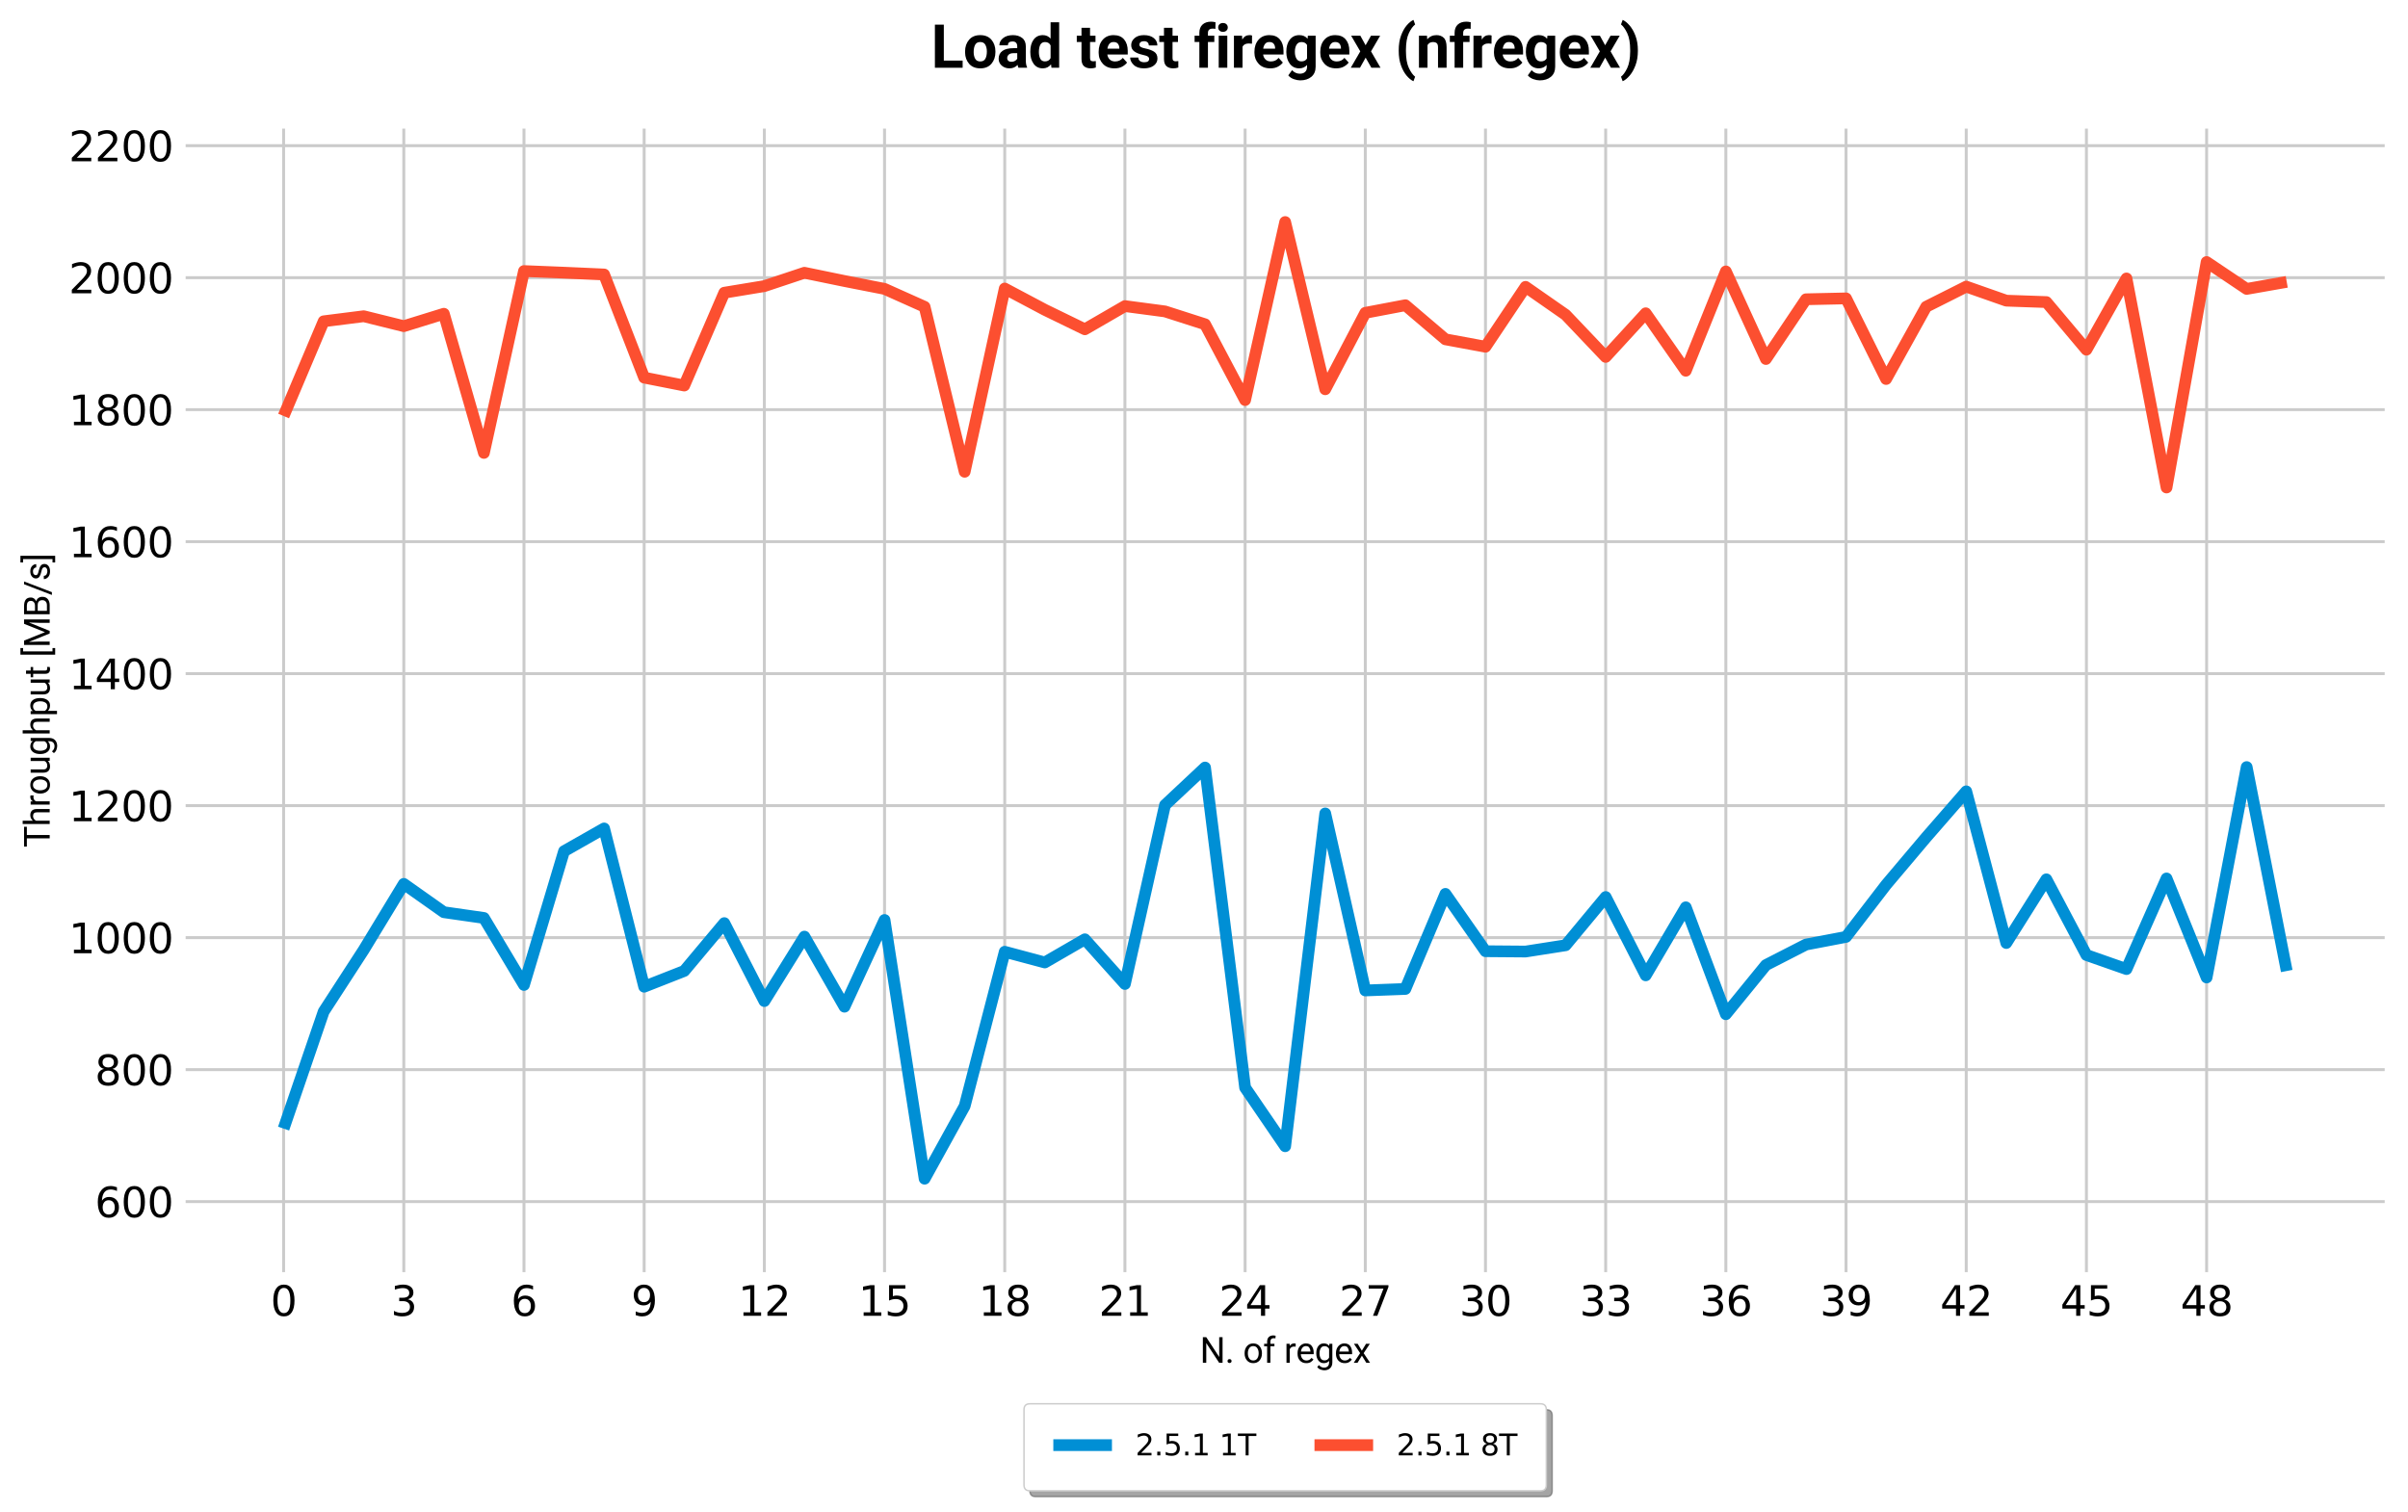 <?xml version="1.0" encoding="utf-8" standalone="no"?>
<!DOCTYPE svg PUBLIC "-//W3C//DTD SVG 1.1//EN"
  "http://www.w3.org/Graphics/SVG/1.1/DTD/svg11.dtd">
<svg xmlns:xlink="http://www.w3.org/1999/xlink" width="821.461pt" height="515.843pt" viewBox="0 0 821.461 515.843" xmlns="http://www.w3.org/2000/svg" version="1.1">
 <defs>
  <style type="text/css">*{stroke-linejoin: round; stroke-linecap: butt}</style>
 </defs>
 <g id="figure_1">
  <g id="patch_1">
   <path d="M 0 515.843 
L 821.461 515.843 
L 821.461 0 
L 0 0 
z
" style="fill: #ffffff"/>
  </g>
  <g id="axes_1">
   <g id="patch_2">
    <path d="M 62.581 434.797 
L 814.261 434.797 
L 814.261 43.117 
L 62.581 43.117 
z
" style="fill: #ffffff"/>
   </g>
   <g id="matplotlib.axis_1">
    <g id="xtick_1">
     <g id="line2d_1">
      <path d="M 96.749 434.797 
L 96.749 43.117 
" clip-path="url(#pb1131e51a1)" style="fill: none; stroke: #cbcbcb"/>
     </g>
     <g id="line2d_2"/>
     <g id="text_1">
      <!-- 0 -->
      <g transform="translate(92.295 448.935) scale(0.14 -0.14)">
       <defs>
        <path id="DejaVuSans-30" d="M 2034 4250 
Q 1547 4250 1301 3770 
Q 1056 3291 1056 2328 
Q 1056 1369 1301 889 
Q 1547 409 2034 409 
Q 2525 409 2770 889 
Q 3016 1369 3016 2328 
Q 3016 3291 2770 3770 
Q 2525 4250 2034 4250 
z
M 2034 4750 
Q 2819 4750 3233 4129 
Q 3647 3509 3647 2328 
Q 3647 1150 3233 529 
Q 2819 -91 2034 -91 
Q 1250 -91 836 529 
Q 422 1150 422 2328 
Q 422 3509 836 4129 
Q 1250 4750 2034 4750 
z
" transform="scale(0.016)"/>
       </defs>
       <use xlink:href="#DejaVuSans-30"/>
      </g>
     </g>
    </g>
    <g id="xtick_2">
     <g id="line2d_3">
      <path d="M 137.749 434.797 
L 137.749 43.117 
" clip-path="url(#pb1131e51a1)" style="fill: none; stroke: #cbcbcb"/>
     </g>
     <g id="line2d_4"/>
     <g id="text_2">
      <!-- 3 -->
      <g transform="translate(133.296 448.935) scale(0.14 -0.14)">
       <defs>
        <path id="DejaVuSans-33" d="M 2597 2516 
Q 3050 2419 3304 2112 
Q 3559 1806 3559 1356 
Q 3559 666 3084 287 
Q 2609 -91 1734 -91 
Q 1441 -91 1130 -33 
Q 819 25 488 141 
L 488 750 
Q 750 597 1062 519 
Q 1375 441 1716 441 
Q 2309 441 2620 675 
Q 2931 909 2931 1356 
Q 2931 1769 2642 2001 
Q 2353 2234 1838 2234 
L 1294 2234 
L 1294 2753 
L 1863 2753 
Q 2328 2753 2575 2939 
Q 2822 3125 2822 3475 
Q 2822 3834 2567 4026 
Q 2313 4219 1838 4219 
Q 1578 4219 1281 4162 
Q 984 4106 628 3988 
L 628 4550 
Q 988 4650 1302 4700 
Q 1616 4750 1894 4750 
Q 2613 4750 3031 4423 
Q 3450 4097 3450 3541 
Q 3450 3153 3228 2886 
Q 3006 2619 2597 2516 
z
" transform="scale(0.016)"/>
       </defs>
       <use xlink:href="#DejaVuSans-33"/>
      </g>
     </g>
    </g>
    <g id="xtick_3">
     <g id="line2d_5">
      <path d="M 178.75 434.797 
L 178.75 43.117 
" clip-path="url(#pb1131e51a1)" style="fill: none; stroke: #cbcbcb"/>
     </g>
     <g id="line2d_6"/>
     <g id="text_3">
      <!-- 6 -->
      <g transform="translate(174.296 448.935) scale(0.14 -0.14)">
       <defs>
        <path id="DejaVuSans-36" d="M 2113 2584 
Q 1688 2584 1439 2293 
Q 1191 2003 1191 1497 
Q 1191 994 1439 701 
Q 1688 409 2113 409 
Q 2538 409 2786 701 
Q 3034 994 3034 1497 
Q 3034 2003 2786 2293 
Q 2538 2584 2113 2584 
z
M 3366 4563 
L 3366 3988 
Q 3128 4100 2886 4159 
Q 2644 4219 2406 4219 
Q 1781 4219 1451 3797 
Q 1122 3375 1075 2522 
Q 1259 2794 1537 2939 
Q 1816 3084 2150 3084 
Q 2853 3084 3261 2657 
Q 3669 2231 3669 1497 
Q 3669 778 3244 343 
Q 2819 -91 2113 -91 
Q 1303 -91 875 529 
Q 447 1150 447 2328 
Q 447 3434 972 4092 
Q 1497 4750 2381 4750 
Q 2619 4750 2861 4703 
Q 3103 4656 3366 4563 
z
" transform="scale(0.016)"/>
       </defs>
       <use xlink:href="#DejaVuSans-36"/>
      </g>
     </g>
    </g>
    <g id="xtick_4">
     <g id="line2d_7">
      <path d="M 219.751 434.797 
L 219.751 43.117 
" clip-path="url(#pb1131e51a1)" style="fill: none; stroke: #cbcbcb"/>
     </g>
     <g id="line2d_8"/>
     <g id="text_4">
      <!-- 9 -->
      <g transform="translate(215.297 448.935) scale(0.14 -0.14)">
       <defs>
        <path id="DejaVuSans-39" d="M 703 97 
L 703 672 
Q 941 559 1184 500 
Q 1428 441 1663 441 
Q 2288 441 2617 861 
Q 2947 1281 2994 2138 
Q 2813 1869 2534 1725 
Q 2256 1581 1919 1581 
Q 1219 1581 811 2004 
Q 403 2428 403 3163 
Q 403 3881 828 4315 
Q 1253 4750 1959 4750 
Q 2769 4750 3195 4129 
Q 3622 3509 3622 2328 
Q 3622 1225 3098 567 
Q 2575 -91 1691 -91 
Q 1453 -91 1209 -44 
Q 966 3 703 97 
z
M 1959 2075 
Q 2384 2075 2632 2365 
Q 2881 2656 2881 3163 
Q 2881 3666 2632 3958 
Q 2384 4250 1959 4250 
Q 1534 4250 1286 3958 
Q 1038 3666 1038 3163 
Q 1038 2656 1286 2365 
Q 1534 2075 1959 2075 
z
" transform="scale(0.016)"/>
       </defs>
       <use xlink:href="#DejaVuSans-39"/>
      </g>
     </g>
    </g>
    <g id="xtick_5">
     <g id="line2d_9">
      <path d="M 260.751 434.797 
L 260.751 43.117 
" clip-path="url(#pb1131e51a1)" style="fill: none; stroke: #cbcbcb"/>
     </g>
     <g id="line2d_10"/>
     <g id="text_5">
      <!-- 12 -->
      <g transform="translate(251.844 448.935) scale(0.14 -0.14)">
       <defs>
        <path id="DejaVuSans-31" d="M 794 531 
L 1825 531 
L 1825 4091 
L 703 3866 
L 703 4441 
L 1819 4666 
L 2450 4666 
L 2450 531 
L 3481 531 
L 3481 0 
L 794 0 
L 794 531 
z
" transform="scale(0.016)"/>
        <path id="DejaVuSans-32" d="M 1228 531 
L 3431 531 
L 3431 0 
L 469 0 
L 469 531 
Q 828 903 1448 1529 
Q 2069 2156 2228 2338 
Q 2531 2678 2651 2914 
Q 2772 3150 2772 3378 
Q 2772 3750 2511 3984 
Q 2250 4219 1831 4219 
Q 1534 4219 1204 4116 
Q 875 4013 500 3803 
L 500 4441 
Q 881 4594 1212 4672 
Q 1544 4750 1819 4750 
Q 2544 4750 2975 4387 
Q 3406 4025 3406 3419 
Q 3406 3131 3298 2873 
Q 3191 2616 2906 2266 
Q 2828 2175 2409 1742 
Q 1991 1309 1228 531 
z
" transform="scale(0.016)"/>
       </defs>
       <use xlink:href="#DejaVuSans-31"/>
       <use xlink:href="#DejaVuSans-32" transform="translate(63.623 0)"/>
      </g>
     </g>
    </g>
    <g id="xtick_6">
     <g id="line2d_11">
      <path d="M 301.752 434.797 
L 301.752 43.117 
" clip-path="url(#pb1131e51a1)" style="fill: none; stroke: #cbcbcb"/>
     </g>
     <g id="line2d_12"/>
     <g id="text_6">
      <!-- 15 -->
      <g transform="translate(292.845 448.935) scale(0.14 -0.14)">
       <defs>
        <path id="DejaVuSans-35" d="M 691 4666 
L 3169 4666 
L 3169 4134 
L 1269 4134 
L 1269 2991 
Q 1406 3038 1543 3061 
Q 1681 3084 1819 3084 
Q 2600 3084 3056 2656 
Q 3513 2228 3513 1497 
Q 3513 744 3044 326 
Q 2575 -91 1722 -91 
Q 1428 -91 1123 -41 
Q 819 9 494 109 
L 494 744 
Q 775 591 1075 516 
Q 1375 441 1709 441 
Q 2250 441 2565 725 
Q 2881 1009 2881 1497 
Q 2881 1984 2565 2268 
Q 2250 2553 1709 2553 
Q 1456 2553 1204 2497 
Q 953 2441 691 2322 
L 691 4666 
z
" transform="scale(0.016)"/>
       </defs>
       <use xlink:href="#DejaVuSans-31"/>
       <use xlink:href="#DejaVuSans-35" transform="translate(63.623 0)"/>
      </g>
     </g>
    </g>
    <g id="xtick_7">
     <g id="line2d_13">
      <path d="M 342.753 434.797 
L 342.753 43.117 
" clip-path="url(#pb1131e51a1)" style="fill: none; stroke: #cbcbcb"/>
     </g>
     <g id="line2d_14"/>
     <g id="text_7">
      <!-- 18 -->
      <g transform="translate(333.845 448.935) scale(0.14 -0.14)">
       <defs>
        <path id="DejaVuSans-38" d="M 2034 2216 
Q 1584 2216 1326 1975 
Q 1069 1734 1069 1313 
Q 1069 891 1326 650 
Q 1584 409 2034 409 
Q 2484 409 2743 651 
Q 3003 894 3003 1313 
Q 3003 1734 2745 1975 
Q 2488 2216 2034 2216 
z
M 1403 2484 
Q 997 2584 770 2862 
Q 544 3141 544 3541 
Q 544 4100 942 4425 
Q 1341 4750 2034 4750 
Q 2731 4750 3128 4425 
Q 3525 4100 3525 3541 
Q 3525 3141 3298 2862 
Q 3072 2584 2669 2484 
Q 3125 2378 3379 2068 
Q 3634 1759 3634 1313 
Q 3634 634 3220 271 
Q 2806 -91 2034 -91 
Q 1263 -91 848 271 
Q 434 634 434 1313 
Q 434 1759 690 2068 
Q 947 2378 1403 2484 
z
M 1172 3481 
Q 1172 3119 1398 2916 
Q 1625 2713 2034 2713 
Q 2441 2713 2670 2916 
Q 2900 3119 2900 3481 
Q 2900 3844 2670 4047 
Q 2441 4250 2034 4250 
Q 1625 4250 1398 4047 
Q 1172 3844 1172 3481 
z
" transform="scale(0.016)"/>
       </defs>
       <use xlink:href="#DejaVuSans-31"/>
       <use xlink:href="#DejaVuSans-38" transform="translate(63.623 0)"/>
      </g>
     </g>
    </g>
    <g id="xtick_8">
     <g id="line2d_15">
      <path d="M 383.754 434.797 
L 383.754 43.117 
" clip-path="url(#pb1131e51a1)" style="fill: none; stroke: #cbcbcb"/>
     </g>
     <g id="line2d_16"/>
     <g id="text_8">
      <!-- 21 -->
      <g transform="translate(374.846 448.935) scale(0.14 -0.14)">
       <use xlink:href="#DejaVuSans-32"/>
       <use xlink:href="#DejaVuSans-31" transform="translate(63.623 0)"/>
      </g>
     </g>
    </g>
    <g id="xtick_9">
     <g id="line2d_17">
      <path d="M 424.754 434.797 
L 424.754 43.117 
" clip-path="url(#pb1131e51a1)" style="fill: none; stroke: #cbcbcb"/>
     </g>
     <g id="line2d_18"/>
     <g id="text_9">
      <!-- 24 -->
      <g transform="translate(415.847 448.935) scale(0.14 -0.14)">
       <defs>
        <path id="DejaVuSans-34" d="M 2419 4116 
L 825 1625 
L 2419 1625 
L 2419 4116 
z
M 2253 4666 
L 3047 4666 
L 3047 1625 
L 3713 1625 
L 3713 1100 
L 3047 1100 
L 3047 0 
L 2419 0 
L 2419 1100 
L 313 1100 
L 313 1709 
L 2253 4666 
z
" transform="scale(0.016)"/>
       </defs>
       <use xlink:href="#DejaVuSans-32"/>
       <use xlink:href="#DejaVuSans-34" transform="translate(63.623 0)"/>
      </g>
     </g>
    </g>
    <g id="xtick_10">
     <g id="line2d_19">
      <path d="M 465.755 434.797 
L 465.755 43.117 
" clip-path="url(#pb1131e51a1)" style="fill: none; stroke: #cbcbcb"/>
     </g>
     <g id="line2d_20"/>
     <g id="text_10">
      <!-- 27 -->
      <g transform="translate(456.848 448.935) scale(0.14 -0.14)">
       <defs>
        <path id="DejaVuSans-37" d="M 525 4666 
L 3525 4666 
L 3525 4397 
L 1831 0 
L 1172 0 
L 2766 4134 
L 525 4134 
L 525 4666 
z
" transform="scale(0.016)"/>
       </defs>
       <use xlink:href="#DejaVuSans-32"/>
       <use xlink:href="#DejaVuSans-37" transform="translate(63.623 0)"/>
      </g>
     </g>
    </g>
    <g id="xtick_11">
     <g id="line2d_21">
      <path d="M 506.756 434.797 
L 506.756 43.117 
" clip-path="url(#pb1131e51a1)" style="fill: none; stroke: #cbcbcb"/>
     </g>
     <g id="line2d_22"/>
     <g id="text_11">
      <!-- 30 -->
      <g transform="translate(497.848 448.935) scale(0.14 -0.14)">
       <use xlink:href="#DejaVuSans-33"/>
       <use xlink:href="#DejaVuSans-30" transform="translate(63.623 0)"/>
      </g>
     </g>
    </g>
    <g id="xtick_12">
     <g id="line2d_23">
      <path d="M 547.757 434.797 
L 547.757 43.117 
" clip-path="url(#pb1131e51a1)" style="fill: none; stroke: #cbcbcb"/>
     </g>
     <g id="line2d_24"/>
     <g id="text_12">
      <!-- 33 -->
      <g transform="translate(538.849 448.935) scale(0.14 -0.14)">
       <use xlink:href="#DejaVuSans-33"/>
       <use xlink:href="#DejaVuSans-33" transform="translate(63.623 0)"/>
      </g>
     </g>
    </g>
    <g id="xtick_13">
     <g id="line2d_25">
      <path d="M 588.757 434.797 
L 588.757 43.117 
" clip-path="url(#pb1131e51a1)" style="fill: none; stroke: #cbcbcb"/>
     </g>
     <g id="line2d_26"/>
     <g id="text_13">
      <!-- 36 -->
      <g transform="translate(579.85 448.935) scale(0.14 -0.14)">
       <use xlink:href="#DejaVuSans-33"/>
       <use xlink:href="#DejaVuSans-36" transform="translate(63.623 0)"/>
      </g>
     </g>
    </g>
    <g id="xtick_14">
     <g id="line2d_27">
      <path d="M 629.758 434.797 
L 629.758 43.117 
" clip-path="url(#pb1131e51a1)" style="fill: none; stroke: #cbcbcb"/>
     </g>
     <g id="line2d_28"/>
     <g id="text_14">
      <!-- 39 -->
      <g transform="translate(620.85 448.935) scale(0.14 -0.14)">
       <use xlink:href="#DejaVuSans-33"/>
       <use xlink:href="#DejaVuSans-39" transform="translate(63.623 0)"/>
      </g>
     </g>
    </g>
    <g id="xtick_15">
     <g id="line2d_29">
      <path d="M 670.759 434.797 
L 670.759 43.117 
" clip-path="url(#pb1131e51a1)" style="fill: none; stroke: #cbcbcb"/>
     </g>
     <g id="line2d_30"/>
     <g id="text_15">
      <!-- 42 -->
      <g transform="translate(661.851 448.935) scale(0.14 -0.14)">
       <use xlink:href="#DejaVuSans-34"/>
       <use xlink:href="#DejaVuSans-32" transform="translate(63.623 0)"/>
      </g>
     </g>
    </g>
    <g id="xtick_16">
     <g id="line2d_31">
      <path d="M 711.759 434.797 
L 711.759 43.117 
" clip-path="url(#pb1131e51a1)" style="fill: none; stroke: #cbcbcb"/>
     </g>
     <g id="line2d_32"/>
     <g id="text_16">
      <!-- 45 -->
      <g transform="translate(702.852 448.935) scale(0.14 -0.14)">
       <use xlink:href="#DejaVuSans-34"/>
       <use xlink:href="#DejaVuSans-35" transform="translate(63.623 0)"/>
      </g>
     </g>
    </g>
    <g id="xtick_17">
     <g id="line2d_33">
      <path d="M 752.76 434.797 
L 752.76 43.117 
" clip-path="url(#pb1131e51a1)" style="fill: none; stroke: #cbcbcb"/>
     </g>
     <g id="line2d_34"/>
     <g id="text_17">
      <!-- 48 -->
      <g transform="translate(743.853 448.935) scale(0.14 -0.14)">
       <use xlink:href="#DejaVuSans-34"/>
       <use xlink:href="#DejaVuSans-38" transform="translate(63.623 0)"/>
      </g>
     </g>
    </g>
    <g id="text_18">
     <!-- N. of regex -->
     <g transform="translate(409.33 464.97) scale(0.12 -0.12)">
      <defs>
       <path id="Roboto-Regular-4e" d="M 4028 4550 
L 4028 0 
L 3422 0 
L 1131 3509 
L 1131 0 
L 528 0 
L 528 4550 
L 1131 4550 
L 3431 1031 
L 3431 4550 
L 4028 4550 
z
" transform="scale(0.016)"/>
       <path id="Roboto-Regular-2e" d="M 450 306 
Q 450 453 542 554 
Q 634 656 809 656 
Q 984 656 1076 554 
Q 1169 453 1169 306 
Q 1169 163 1076 62 
Q 984 -38 809 -38 
Q 634 -38 542 62 
Q 450 163 450 306 
z
" transform="scale(0.016)"/>
       <path id="Roboto-Regular-20" transform="scale(0.016)"/>
       <path id="Roboto-Regular-6f" d="M 288 1725 
Q 288 2459 700 2951 
Q 1113 3444 1822 3444 
Q 2531 3444 2943 2961 
Q 3356 2478 3366 1756 
L 3366 1653 
Q 3366 919 2952 428 
Q 2538 -63 1828 -63 
Q 1116 -63 702 428 
Q 288 919 288 1653 
L 288 1725 
z
M 866 1653 
Q 866 1150 1105 781 
Q 1344 413 1828 413 
Q 2300 413 2540 777 
Q 2781 1141 2784 1644 
L 2784 1725 
Q 2784 2222 2543 2595 
Q 2303 2969 1822 2969 
Q 1344 2969 1105 2595 
Q 866 2222 866 1725 
L 866 1653 
z
" transform="scale(0.016)"/>
       <path id="Roboto-Regular-66" d="M 2022 2938 
L 1303 2938 
L 1303 0 
L 725 0 
L 725 2938 
L 191 2938 
L 191 3381 
L 725 3381 
L 725 3759 
Q 731 4297 1026 4581 
Q 1322 4866 1834 4866 
Q 2025 4866 2234 4816 
L 2203 4344 
Q 2072 4372 1891 4372 
Q 1313 4372 1303 3756 
L 1303 3381 
L 2022 3381 
L 2022 2938 
z
" transform="scale(0.016)"/>
       <path id="Roboto-Regular-72" d="M 1791 2888 
Q 1225 2888 1019 2400 
L 1019 0 
L 441 0 
L 441 3381 
L 1003 3381 
L 1016 2994 
Q 1294 3444 1819 3444 
Q 1981 3444 2075 3400 
L 2072 2863 
Q 1944 2888 1791 2888 
z
" transform="scale(0.016)"/>
       <path id="Roboto-Regular-65" d="M 3116 591 
Q 2950 341 2647 139 
Q 2344 -63 1844 -63 
Q 1138 -63 714 396 
Q 291 856 291 1572 
L 291 1703 
Q 291 2256 502 2645 
Q 713 3034 1050 3239 
Q 1388 3444 1769 3444 
Q 2494 3444 2826 2970 
Q 3159 2497 3159 1788 
L 3159 1528 
L 872 1528 
Q 884 1063 1148 736 
Q 1413 409 1875 409 
Q 2181 409 2393 534 
Q 2606 659 2766 869 
L 3116 591 
z
M 1769 2969 
Q 1425 2969 1187 2719 
Q 950 2469 891 2000 
L 2581 2000 
L 2581 2044 
Q 2559 2381 2386 2675 
Q 2213 2969 1769 2969 
z
" transform="scale(0.016)"/>
       <path id="Roboto-Regular-67" d="M 1725 -1334 
Q 1463 -1334 1081 -1206 
Q 700 -1078 472 -747 
L 775 -403 
Q 1150 -859 1681 -859 
Q 2091 -859 2334 -629 
Q 2578 -400 2578 44 
L 2578 341 
Q 2234 -63 1631 -63 
Q 1022 -63 662 425 
Q 303 913 303 1653 
L 303 1719 
Q 303 2494 661 2969 
Q 1019 3444 1638 3444 
Q 2259 3444 2603 3006 
L 2631 3381 
L 3156 3381 
L 3156 72 
Q 3156 -600 2756 -967 
Q 2356 -1334 1725 -1334 
z
M 881 1653 
Q 881 1150 1092 789 
Q 1303 428 1772 428 
Q 2322 428 2578 928 
L 2578 2469 
Q 2469 2678 2275 2817 
Q 2081 2956 1778 2956 
Q 1306 2956 1093 2589 
Q 881 2222 881 1719 
L 881 1653 
z
" transform="scale(0.016)"/>
       <path id="Roboto-Regular-78" d="M 831 3381 
L 1572 2150 
L 2322 3381 
L 3000 3381 
L 1894 1713 
L 3034 0 
L 2366 0 
L 1584 1269 
L 803 0 
L 131 0 
L 1269 1713 
L 166 3381 
L 831 3381 
z
" transform="scale(0.016)"/>
      </defs>
      <use xlink:href="#Roboto-Regular-4e"/>
      <use xlink:href="#Roboto-Regular-2e" transform="translate(71.338 0)"/>
      <use xlink:href="#Roboto-Regular-20" transform="translate(97.705 0)"/>
      <use xlink:href="#Roboto-Regular-6f" transform="translate(122.51 0)"/>
      <use xlink:href="#Roboto-Regular-66" transform="translate(179.541 0)"/>
      <use xlink:href="#Roboto-Regular-20" transform="translate(214.307 0)"/>
      <use xlink:href="#Roboto-Regular-72" transform="translate(239.111 0)"/>
      <use xlink:href="#Roboto-Regular-65" transform="translate(272.998 0)"/>
      <use xlink:href="#Roboto-Regular-67" transform="translate(326.025 0)"/>
      <use xlink:href="#Roboto-Regular-65" transform="translate(382.178 0)"/>
      <use xlink:href="#Roboto-Regular-78" transform="translate(435.205 0)"/>
     </g>
    </g>
   </g>
   <g id="matplotlib.axis_2">
    <g id="ytick_1">
     <g id="line2d_35">
      <path d="M 62.581 409.977 
L 814.261 409.977 
" clip-path="url(#pb1131e51a1)" style="fill: none; stroke: #cbcbcb"/>
     </g>
     <g id="line2d_36"/>
     <g id="text_19">
      <!-- 600 -->
      <g transform="translate(32.359 415.295) scale(0.14 -0.14)">
       <use xlink:href="#DejaVuSans-36"/>
       <use xlink:href="#DejaVuSans-30" transform="translate(63.623 0)"/>
       <use xlink:href="#DejaVuSans-30" transform="translate(127.246 0)"/>
      </g>
     </g>
    </g>
    <g id="ytick_2">
     <g id="line2d_37">
      <path d="M 62.581 364.942 
L 814.261 364.942 
" clip-path="url(#pb1131e51a1)" style="fill: none; stroke: #cbcbcb"/>
     </g>
     <g id="line2d_38"/>
     <g id="text_20">
      <!-- 800 -->
      <g transform="translate(32.359 370.261) scale(0.14 -0.14)">
       <use xlink:href="#DejaVuSans-38"/>
       <use xlink:href="#DejaVuSans-30" transform="translate(63.623 0)"/>
       <use xlink:href="#DejaVuSans-30" transform="translate(127.246 0)"/>
      </g>
     </g>
    </g>
    <g id="ytick_3">
     <g id="line2d_39">
      <path d="M 62.581 319.908 
L 814.261 319.908 
" clip-path="url(#pb1131e51a1)" style="fill: none; stroke: #cbcbcb"/>
     </g>
     <g id="line2d_40"/>
     <g id="text_21">
      <!-- 1000 -->
      <g transform="translate(23.451 325.227) scale(0.14 -0.14)">
       <use xlink:href="#DejaVuSans-31"/>
       <use xlink:href="#DejaVuSans-30" transform="translate(63.623 0)"/>
       <use xlink:href="#DejaVuSans-30" transform="translate(127.246 0)"/>
       <use xlink:href="#DejaVuSans-30" transform="translate(190.869 0)"/>
      </g>
     </g>
    </g>
    <g id="ytick_4">
     <g id="line2d_41">
      <path d="M 62.581 274.873 
L 814.261 274.873 
" clip-path="url(#pb1131e51a1)" style="fill: none; stroke: #cbcbcb"/>
     </g>
     <g id="line2d_42"/>
     <g id="text_22">
      <!-- 1200 -->
      <g transform="translate(23.451 280.192) scale(0.14 -0.14)">
       <use xlink:href="#DejaVuSans-31"/>
       <use xlink:href="#DejaVuSans-32" transform="translate(63.623 0)"/>
       <use xlink:href="#DejaVuSans-30" transform="translate(127.246 0)"/>
       <use xlink:href="#DejaVuSans-30" transform="translate(190.869 0)"/>
      </g>
     </g>
    </g>
    <g id="ytick_5">
     <g id="line2d_43">
      <path d="M 62.581 229.839 
L 814.261 229.839 
" clip-path="url(#pb1131e51a1)" style="fill: none; stroke: #cbcbcb"/>
     </g>
     <g id="line2d_44"/>
     <g id="text_23">
      <!-- 1400 -->
      <g transform="translate(23.451 235.158) scale(0.14 -0.14)">
       <use xlink:href="#DejaVuSans-31"/>
       <use xlink:href="#DejaVuSans-34" transform="translate(63.623 0)"/>
       <use xlink:href="#DejaVuSans-30" transform="translate(127.246 0)"/>
       <use xlink:href="#DejaVuSans-30" transform="translate(190.869 0)"/>
      </g>
     </g>
    </g>
    <g id="ytick_6">
     <g id="line2d_45">
      <path d="M 62.581 184.804 
L 814.261 184.804 
" clip-path="url(#pb1131e51a1)" style="fill: none; stroke: #cbcbcb"/>
     </g>
     <g id="line2d_46"/>
     <g id="text_24">
      <!-- 1600 -->
      <g transform="translate(23.451 190.123) scale(0.14 -0.14)">
       <use xlink:href="#DejaVuSans-31"/>
       <use xlink:href="#DejaVuSans-36" transform="translate(63.623 0)"/>
       <use xlink:href="#DejaVuSans-30" transform="translate(127.246 0)"/>
       <use xlink:href="#DejaVuSans-30" transform="translate(190.869 0)"/>
      </g>
     </g>
    </g>
    <g id="ytick_7">
     <g id="line2d_47">
      <path d="M 62.581 139.77 
L 814.261 139.77 
" clip-path="url(#pb1131e51a1)" style="fill: none; stroke: #cbcbcb"/>
     </g>
     <g id="line2d_48"/>
     <g id="text_25">
      <!-- 1800 -->
      <g transform="translate(23.451 145.089) scale(0.14 -0.14)">
       <use xlink:href="#DejaVuSans-31"/>
       <use xlink:href="#DejaVuSans-38" transform="translate(63.623 0)"/>
       <use xlink:href="#DejaVuSans-30" transform="translate(127.246 0)"/>
       <use xlink:href="#DejaVuSans-30" transform="translate(190.869 0)"/>
      </g>
     </g>
    </g>
    <g id="ytick_8">
     <g id="line2d_49">
      <path d="M 62.581 94.735 
L 814.261 94.735 
" clip-path="url(#pb1131e51a1)" style="fill: none; stroke: #cbcbcb"/>
     </g>
     <g id="line2d_50"/>
     <g id="text_26">
      <!-- 2000 -->
      <g transform="translate(23.451 100.054) scale(0.14 -0.14)">
       <use xlink:href="#DejaVuSans-32"/>
       <use xlink:href="#DejaVuSans-30" transform="translate(63.623 0)"/>
       <use xlink:href="#DejaVuSans-30" transform="translate(127.246 0)"/>
       <use xlink:href="#DejaVuSans-30" transform="translate(190.869 0)"/>
      </g>
     </g>
    </g>
    <g id="ytick_9">
     <g id="line2d_51">
      <path d="M 62.581 49.701 
L 814.261 49.701 
" clip-path="url(#pb1131e51a1)" style="fill: none; stroke: #cbcbcb"/>
     </g>
     <g id="line2d_52"/>
     <g id="text_27">
      <!-- 2200 -->
      <g transform="translate(23.451 55.02) scale(0.14 -0.14)">
       <use xlink:href="#DejaVuSans-32"/>
       <use xlink:href="#DejaVuSans-32" transform="translate(63.623 0)"/>
       <use xlink:href="#DejaVuSans-30" transform="translate(127.246 0)"/>
       <use xlink:href="#DejaVuSans-30" transform="translate(190.869 0)"/>
      </g>
     </g>
    </g>
    <g id="text_28">
     <!-- Throughput [MB/s] -->
     <g transform="translate(16.95 289.139) rotate(-90) scale(0.12 -0.12)">
      <defs>
       <path id="Roboto-Regular-54" d="M 156 4056 
L 156 4550 
L 3672 4550 
L 3672 4056 
L 2209 4056 
L 2209 0 
L 1616 0 
L 1616 4056 
L 156 4056 
z
" transform="scale(0.016)"/>
       <path id="Roboto-Regular-68" d="M 1844 2956 
Q 1566 2956 1353 2806 
Q 1141 2656 1019 2416 
L 1019 0 
L 441 0 
L 441 4800 
L 1019 4800 
L 1019 2978 
Q 1403 3444 2016 3444 
Q 2513 3444 2805 3166 
Q 3097 2888 3100 2231 
L 3100 0 
L 2519 0 
L 2519 2222 
Q 2519 2619 2345 2787 
Q 2172 2956 1844 2956 
z
" transform="scale(0.016)"/>
       <path id="Roboto-Regular-75" d="M 2538 0 
L 2525 334 
Q 2194 -63 1538 -63 
Q 1041 -63 734 231 
Q 428 525 428 1200 
L 428 3381 
L 1006 3381 
L 1006 1194 
Q 1006 738 1198 583 
Q 1391 428 1628 428 
Q 2281 428 2509 919 
L 2509 3381 
L 3091 3381 
L 3091 0 
L 2538 0 
z
" transform="scale(0.016)"/>
       <path id="Roboto-Regular-70" d="M 1984 -63 
Q 1375 -63 1019 328 
L 1019 -1300 
L 438 -1300 
L 438 3381 
L 969 3381 
L 997 3009 
Q 1353 3444 1975 3444 
Q 2616 3444 2956 2969 
Q 3297 2494 3297 1719 
L 3297 1653 
Q 3297 913 2955 425 
Q 2613 -63 1984 -63 
z
M 1806 2956 
Q 1281 2956 1019 2491 
L 1019 872 
Q 1284 413 1813 413 
Q 2281 413 2498 781 
Q 2716 1150 2716 1653 
L 2716 1719 
Q 2716 2222 2498 2589 
Q 2281 2956 1806 2956 
z
" transform="scale(0.016)"/>
       <path id="Roboto-Regular-74" d="M 1872 0 
Q 1675 -63 1425 -63 
Q 1103 -63 875 134 
Q 647 331 647 841 
L 647 2938 
L 28 2938 
L 28 3381 
L 647 3381 
L 647 4203 
L 1225 4203 
L 1225 3381 
L 1856 3381 
L 1856 2938 
L 1225 2938 
L 1225 838 
Q 1225 578 1337 506 
Q 1450 434 1597 434 
Q 1706 434 1869 472 
L 1872 0 
z
" transform="scale(0.016)"/>
       <path id="Roboto-Regular-5b" d="M 1634 5200 
L 1634 4725 
L 1038 4725 
L 1038 -500 
L 1634 -500 
L 1634 -975 
L 459 -975 
L 459 5200 
L 1634 5200 
z
" transform="scale(0.016)"/>
       <path id="Roboto-Regular-4d" d="M 2794 841 
L 4281 4550 
L 5056 4550 
L 5056 0 
L 4456 0 
L 4456 1775 
L 4516 3678 
L 3019 0 
L 2563 0 
L 1069 3684 
L 1128 1775 
L 1128 0 
L 528 0 
L 528 4550 
L 1303 4550 
L 2794 841 
z
" transform="scale(0.016)"/>
       <path id="Roboto-Regular-42" d="M 3625 1313 
Q 3625 675 3214 337 
Q 2803 0 2122 0 
L 528 0 
L 528 4550 
L 2019 4550 
Q 2719 4550 3111 4261 
Q 3503 3972 3503 3338 
Q 3503 3022 3323 2776 
Q 3144 2531 2831 2397 
Q 3216 2291 3420 1994 
Q 3625 1697 3625 1313 
z
M 1131 4056 
L 1131 2613 
L 2038 2613 
Q 2425 2613 2662 2806 
Q 2900 3000 2900 3344 
Q 2900 4041 2056 4056 
L 1131 4056 
z
M 3025 1306 
Q 3025 1688 2817 1908 
Q 2609 2128 2150 2128 
L 1131 2128 
L 1131 491 
L 2122 491 
Q 2550 491 2787 711 
Q 3025 931 3025 1306 
z
" transform="scale(0.016)"/>
       <path id="Roboto-Regular-2f" d="M 2453 4550 
L 556 -391 
L 59 -391 
L 1959 4550 
L 2453 4550 
z
" transform="scale(0.016)"/>
       <path id="Roboto-Regular-73" d="M 2409 897 
Q 2409 1081 2273 1229 
Q 2138 1378 1647 1478 
Q 1081 1594 747 1814 
Q 413 2034 413 2456 
Q 413 2856 755 3150 
Q 1097 3444 1666 3444 
Q 2272 3444 2612 3134 
Q 2953 2825 2953 2388 
L 2375 2388 
Q 2375 2597 2190 2783 
Q 2006 2969 1666 2969 
Q 1306 2969 1150 2812 
Q 994 2656 994 2472 
Q 994 2288 1139 2173 
Q 1284 2059 1756 1953 
Q 2378 1813 2683 1584 
Q 2988 1356 2988 941 
Q 2988 494 2630 215 
Q 2272 -63 1681 -63 
Q 1009 -63 653 281 
Q 297 625 297 1044 
L 878 1044 
Q 897 684 1155 548 
Q 1413 413 1681 413 
Q 2034 413 2221 550 
Q 2409 688 2409 897 
z
" transform="scale(0.016)"/>
       <path id="Roboto-Regular-5d" d="M 31 4725 
L 31 5200 
L 1213 5200 
L 1213 -975 
L 31 -975 
L 31 -500 
L 631 -500 
L 631 4725 
L 31 4725 
z
" transform="scale(0.016)"/>
      </defs>
      <use xlink:href="#Roboto-Regular-54"/>
      <use xlink:href="#Roboto-Regular-68" transform="translate(59.668 0)"/>
      <use xlink:href="#Roboto-Regular-72" transform="translate(114.746 0)"/>
      <use xlink:href="#Roboto-Regular-6f" transform="translate(148.633 0)"/>
      <use xlink:href="#Roboto-Regular-75" transform="translate(205.664 0)"/>
      <use xlink:href="#Roboto-Regular-67" transform="translate(260.791 0)"/>
      <use xlink:href="#Roboto-Regular-68" transform="translate(316.943 0)"/>
      <use xlink:href="#Roboto-Regular-70" transform="translate(372.021 0)"/>
      <use xlink:href="#Roboto-Regular-75" transform="translate(428.174 0)"/>
      <use xlink:href="#Roboto-Regular-74" transform="translate(483.301 0)"/>
      <use xlink:href="#Roboto-Regular-20" transform="translate(516.016 0)"/>
      <use xlink:href="#Roboto-Regular-5b" transform="translate(540.82 0)"/>
      <use xlink:href="#Roboto-Regular-4d" transform="translate(567.334 0)"/>
      <use xlink:href="#Roboto-Regular-42" transform="translate(654.639 0)"/>
      <use xlink:href="#Roboto-Regular-2f" transform="translate(716.943 0)"/>
      <use xlink:href="#Roboto-Regular-73" transform="translate(758.203 0)"/>
      <use xlink:href="#Roboto-Regular-5d" transform="translate(809.814 0)"/>
     </g>
    </g>
   </g>
   <g id="line2d_53">
    <path d="M 96.749 385.068 
L 110.415 345.155 
L 124.082 324.089 
L 137.749 301.576 
L 151.416 311.235 
L 165.083 313.196 
L 178.75 336.049 
L 192.417 290.424 
L 206.084 282.66 
L 219.751 336.653 
L 233.418 331.283 
L 247.085 314.96 
L 260.751 341.552 
L 274.418 319.563 
L 288.085 343.472 
L 301.752 313.891 
L 315.419 402.157 
L 329.086 377.381 
L 342.753 324.729 
L 356.42 328.38 
L 370.087 320.477 
L 383.754 335.718 
L 397.421 274.686 
L 411.087 261.871 
L 424.754 371.083 
L 438.421 391.082 
L 452.088 277.537 
L 465.755 337.93 
L 479.422 337.42 
L 493.089 304.982 
L 506.756 324.546 
L 520.423 324.655 
L 534.09 322.516 
L 547.757 306.054 
L 561.423 332.776 
L 575.09 309.561 
L 588.757 346.041 
L 602.424 329.273 
L 616.091 322.267 
L 629.758 319.655 
L 643.425 301.876 
L 657.092 285.695 
L 670.759 270 
L 684.426 321.742 
L 698.093 300.015 
L 711.759 325.843 
L 725.426 330.637 
L 739.093 299.722 
L 752.76 333.505 
L 766.427 261.719 
L 780.094 331.298 
" clip-path="url(#pb1131e51a1)" style="fill: none; stroke: #008fd5; stroke-width: 4"/>
   </g>
   <g id="line2d_54">
    <path d="M 96.749 141.936 
L 110.415 109.624 
L 124.082 107.894 
L 137.749 111.281 
L 151.416 107.053 
L 165.083 154.527 
L 178.75 92.485 
L 192.417 93.038 
L 206.084 93.649 
L 219.751 128.837 
L 233.418 131.538 
L 247.085 99.872 
L 260.751 97.616 
L 274.418 93.064 
L 288.085 95.881 
L 301.752 98.564 
L 315.419 104.682 
L 329.086 160.962 
L 342.753 98.45 
L 356.42 105.699 
L 370.087 112.35 
L 383.754 104.438 
L 397.421 106.25 
L 411.087 110.635 
L 424.754 136.496 
L 438.421 75.757 
L 452.088 132.812 
L 465.755 106.734 
L 479.422 104.139 
L 493.089 115.773 
L 506.756 118.302 
L 520.423 97.868 
L 534.09 107.393 
L 547.757 121.775 
L 561.423 106.888 
L 575.09 126.494 
L 588.757 92.61 
L 602.424 122.488 
L 616.091 102.109 
L 629.758 101.807 
L 643.425 129.313 
L 657.092 104.666 
L 670.759 97.787 
L 684.426 102.584 
L 698.093 103.063 
L 711.759 119.306 
L 725.426 95.005 
L 739.093 166.329 
L 752.76 89.401 
L 766.427 98.574 
L 780.094 96.167 
" clip-path="url(#pb1131e51a1)" style="fill: none; stroke: #fc4f30; stroke-width: 4"/>
   </g>
   <g id="patch_3">
    <path d="M 62.581 434.797 
L 62.581 43.117 
" style="fill: none; stroke: #ffffff; stroke-width: 1.5; stroke-linejoin: miter; stroke-linecap: square"/>
   </g>
   <g id="patch_4">
    <path d="M 814.261 434.797 
L 814.261 43.117 
" style="fill: none; stroke: #ffffff; stroke-width: 1.5; stroke-linejoin: miter; stroke-linecap: square"/>
   </g>
   <g id="patch_5">
    <path d="M 62.581 434.797 
L 814.261 434.797 
" style="fill: none; stroke: #ffffff; stroke-width: 1.5; stroke-linejoin: miter; stroke-linecap: square"/>
   </g>
   <g id="patch_6">
    <path d="M 62.581 43.117 
L 814.261 43.117 
" style="fill: none; stroke: #ffffff; stroke-width: 1.5; stroke-linejoin: miter; stroke-linecap: square"/>
   </g>
   <g id="text_29">
    <!-- Load test firegex (nfregex) -->
    <g transform="translate(317.619 23.117) scale(0.202 -0.202)">
     <defs>
      <path id="Roboto-Bold-4c" d="M 3334 756 
L 3334 0 
L 406 0 
L 406 4550 
L 1347 4550 
L 1347 756 
L 3334 756 
z
" transform="scale(0.016)"/>
      <path id="Roboto-Bold-6f" d="M 206 1722 
Q 206 2459 625 2951 
Q 1044 3444 1806 3444 
Q 2578 3444 2993 2951 
Q 3409 2459 3409 1722 
L 3409 1656 
Q 3409 919 2993 428 
Q 2578 -63 1813 -63 
Q 1053 -63 636 415 
Q 219 894 206 1616 
L 206 1722 
z
M 1113 1656 
Q 1113 1244 1270 955 
Q 1428 666 1813 666 
Q 2191 666 2348 953 
Q 2506 1241 2506 1722 
Q 2506 2125 2348 2420 
Q 2191 2716 1806 2716 
Q 1425 2716 1269 2422 
Q 1113 2128 1113 1656 
z
" transform="scale(0.016)"/>
      <path id="Roboto-Bold-61" d="M 2306 0 
Q 2250 119 2216 303 
Q 1888 -63 1363 -63 
Q 878 -63 547 223 
Q 216 509 216 950 
Q 216 1481 609 1773 
Q 1003 2066 1775 2066 
L 2178 2066 
L 2178 2263 
Q 2178 2497 2058 2636 
Q 1938 2775 1678 2775 
Q 1194 2775 1194 2369 
L 291 2369 
Q 291 2809 681 3126 
Q 1072 3444 1728 3444 
Q 2313 3444 2698 3147 
Q 3084 2850 3084 2256 
L 3084 750 
Q 3091 300 3219 53 
L 3219 0 
L 2306 0 
z
M 1559 628 
Q 1788 628 1948 729 
Q 2109 831 2178 953 
L 2178 1541 
L 1809 1541 
Q 1450 1541 1284 1389 
Q 1119 1238 1119 1016 
Q 1119 847 1236 737 
Q 1353 628 1559 628 
z
" transform="scale(0.016)"/>
      <path id="Roboto-Bold-64" d="M 2438 0 
L 2394 359 
Q 2059 -63 1528 -63 
Q 900 -63 553 425 
Q 206 913 206 1650 
L 206 1716 
Q 206 2488 553 2966 
Q 900 3444 1534 3444 
Q 2028 3444 2347 3078 
L 2347 4800 
L 3253 4800 
L 3253 0 
L 2438 0 
z
M 1113 1650 
Q 1113 1244 1256 958 
Q 1400 672 1756 672 
Q 2169 672 2347 1022 
L 2347 2363 
Q 2175 2713 1763 2713 
Q 1409 2713 1261 2425 
Q 1113 2138 1113 1650 
z
" transform="scale(0.016)"/>
      <path id="Roboto-Bold-20" transform="scale(0.016)"/>
      <path id="Roboto-Bold-74" d="M 2041 22 
Q 1788 -63 1497 -63 
Q 1053 -63 790 168 
Q 528 400 528 938 
L 528 2722 
L 31 2722 
L 31 3381 
L 528 3381 
L 528 4216 
L 1431 4216 
L 1431 3381 
L 2006 3381 
L 2006 2722 
L 1431 2722 
L 1431 1031 
Q 1431 819 1518 750 
Q 1606 681 1778 681 
Q 1916 681 2041 706 
L 2041 22 
z
" transform="scale(0.016)"/>
      <path id="Roboto-Bold-65" d="M 3225 550 
Q 3063 319 2731 128 
Q 2400 -63 1906 -63 
Q 1119 -63 675 414 
Q 231 891 228 1566 
L 228 1697 
Q 228 2463 654 2953 
Q 1081 3444 1806 3444 
Q 2534 3444 2915 2987 
Q 3297 2531 3297 1781 
L 3297 1397 
L 1144 1397 
Q 1191 1069 1403 867 
Q 1616 666 1963 666 
Q 2478 666 2778 1044 
L 3225 550 
z
M 1800 2716 
Q 1513 2716 1356 2522 
Q 1200 2328 1153 2016 
L 2409 2016 
L 2409 2084 
Q 2403 2356 2258 2536 
Q 2113 2716 1800 2716 
z
" transform="scale(0.016)"/>
      <path id="Roboto-Bold-73" d="M 2178 938 
Q 2178 1081 2045 1179 
Q 1913 1278 1475 1372 
Q 953 1484 618 1721 
Q 284 1959 284 2394 
Q 284 2816 642 3130 
Q 1000 3444 1631 3444 
Q 2291 3444 2669 3134 
Q 3047 2825 3047 2353 
L 2144 2353 
Q 2144 2547 2019 2675 
Q 1894 2803 1628 2803 
Q 1403 2803 1276 2698 
Q 1150 2594 1150 2438 
Q 1150 2294 1284 2200 
Q 1419 2106 1781 2034 
Q 2331 1925 2693 1700 
Q 3056 1475 3056 972 
Q 3056 525 2672 231 
Q 2288 -63 1634 -63 
Q 925 -63 550 301 
Q 175 666 175 1078 
L 1034 1078 
Q 1047 813 1230 697 
Q 1413 581 1653 581 
Q 2178 581 2178 938 
z
" transform="scale(0.016)"/>
      <path id="Roboto-Bold-66" d="M 2172 2722 
L 1500 2722 
L 1500 0 
L 594 0 
L 594 2722 
L 91 2722 
L 91 3381 
L 594 3381 
L 594 3675 
Q 594 4253 928 4559 
Q 1263 4866 1834 4866 
Q 2053 4866 2297 4803 
L 2288 4103 
Q 2169 4131 2009 4131 
Q 1509 4131 1500 3691 
L 1500 3381 
L 2172 3381 
L 2172 2722 
z
" transform="scale(0.016)"/>
      <path id="Roboto-Bold-69" d="M 341 4256 
Q 341 4459 478 4592 
Q 616 4725 847 4725 
Q 1078 4725 1215 4592 
Q 1353 4459 1353 4256 
Q 1353 4056 1215 3923 
Q 1078 3791 847 3791 
Q 616 3791 478 3923 
Q 341 4056 341 4256 
z
M 1303 3381 
L 1303 0 
L 397 0 
L 397 3381 
L 1303 3381 
z
" transform="scale(0.016)"/>
      <path id="Roboto-Bold-72" d="M 1922 2563 
Q 1413 2563 1253 2216 
L 1253 0 
L 347 0 
L 347 3381 
L 1200 3381 
L 1228 2978 
Q 1494 3444 1981 3444 
Q 2153 3444 2259 3403 
L 2250 2538 
L 1922 2563 
z
" transform="scale(0.016)"/>
      <path id="Roboto-Bold-67" d="M 1681 -1331 
Q 1375 -1331 1008 -1203 
Q 641 -1075 422 -803 
L 822 -253 
Q 1156 -628 1644 -628 
Q 2003 -628 2203 -436 
Q 2403 -244 2403 113 
L 2403 294 
Q 2084 -63 1581 -63 
Q 953 -63 587 418 
Q 222 900 216 1625 
L 216 1716 
Q 216 2488 583 2966 
Q 950 3444 1588 3444 
Q 2147 3444 2456 3063 
L 2491 3381 
L 3309 3381 
L 3309 116 
Q 3309 -581 2857 -956 
Q 2406 -1331 1681 -1331 
z
M 1119 1650 
Q 1119 1244 1286 958 
Q 1453 672 1809 672 
Q 2222 672 2403 984 
L 2403 2403 
Q 2225 2713 1816 2713 
Q 1463 2713 1291 2423 
Q 1119 2134 1119 1716 
L 1119 1650 
z
" transform="scale(0.016)"/>
      <path id="Roboto-Bold-78" d="M 1081 3381 
L 1634 2375 
L 2203 3381 
L 3169 3381 
L 2206 1728 
L 3209 0 
L 2244 0 
L 1638 1066 
L 1041 0 
L 69 0 
L 1072 1728 
L 109 3381 
L 1081 3381 
z
" transform="scale(0.016)"/>
      <path id="Roboto-Bold-28" d="M 391 1850 
Q 391 2731 633 3392 
Q 875 4053 1234 4473 
Q 1594 4894 1947 5053 
L 2122 4566 
Q 1772 4303 1465 3661 
Q 1159 3019 1153 1906 
L 1153 1772 
Q 1153 628 1461 -23 
Q 1769 -675 2122 -944 
L 1947 -1422 
Q 1594 -1266 1234 -845 
Q 875 -425 633 237 
Q 391 900 391 1778 
L 391 1850 
z
" transform="scale(0.016)"/>
      <path id="Roboto-Bold-6e" d="M 1806 2713 
Q 1422 2713 1234 2388 
L 1234 0 
L 331 0 
L 331 3381 
L 1178 3381 
L 1209 2994 
Q 1572 3444 2181 3444 
Q 2659 3444 2953 3159 
Q 3247 2875 3250 2169 
L 3250 0 
L 2344 0 
L 2344 2156 
Q 2344 2481 2205 2597 
Q 2066 2713 1806 2713 
z
" transform="scale(0.016)"/>
      <path id="Roboto-Bold-29" d="M 1906 1778 
Q 1906 928 1656 264 
Q 1406 -400 1034 -833 
Q 663 -1266 300 -1422 
L 125 -944 
Q 472 -684 780 -37 
Q 1088 609 1094 1722 
L 1094 1856 
Q 1094 3000 780 3656 
Q 466 4313 125 4572 
L 300 5053 
Q 663 4894 1034 4461 
Q 1406 4028 1656 3364 
Q 1906 2700 1906 1847 
L 1906 1778 
z
" transform="scale(0.016)"/>
     </defs>
     <use xlink:href="#Roboto-Bold-4c"/>
     <use xlink:href="#Roboto-Bold-6f" transform="translate(54.15 0)"/>
     <use xlink:href="#Roboto-Bold-61" transform="translate(110.693 0)"/>
     <use xlink:href="#Roboto-Bold-64" transform="translate(164.307 0)"/>
     <use xlink:href="#Roboto-Bold-20" transform="translate(220.703 0)"/>
     <use xlink:href="#Roboto-Bold-74" transform="translate(245.605 0)"/>
     <use xlink:href="#Roboto-Bold-65" transform="translate(279.395 0)"/>
     <use xlink:href="#Roboto-Bold-73" transform="translate(333.447 0)"/>
     <use xlink:href="#Roboto-Bold-74" transform="translate(384.912 0)"/>
     <use xlink:href="#Roboto-Bold-20" transform="translate(418.701 0)"/>
     <use xlink:href="#Roboto-Bold-66" transform="translate(443.604 0)"/>
     <use xlink:href="#Roboto-Bold-69" transform="translate(479.443 0)"/>
     <use xlink:href="#Roboto-Bold-72" transform="translate(505.957 0)"/>
     <use xlink:href="#Roboto-Bold-65" transform="translate(542.48 0)"/>
     <use xlink:href="#Roboto-Bold-67" transform="translate(596.533 0)"/>
     <use xlink:href="#Roboto-Bold-65" transform="translate(653.662 0)"/>
     <use xlink:href="#Roboto-Bold-78" transform="translate(707.715 0)"/>
     <use xlink:href="#Roboto-Bold-20" transform="translate(758.643 0)"/>
     <use xlink:href="#Roboto-Bold-28" transform="translate(783.545 0)"/>
     <use xlink:href="#Roboto-Bold-6e" transform="translate(818.652 0)"/>
     <use xlink:href="#Roboto-Bold-66" transform="translate(874.658 0)"/>
     <use xlink:href="#Roboto-Bold-72" transform="translate(910.498 0)"/>
     <use xlink:href="#Roboto-Bold-65" transform="translate(947.021 0)"/>
     <use xlink:href="#Roboto-Bold-67" transform="translate(1001.074 0)"/>
     <use xlink:href="#Roboto-Bold-65" transform="translate(1058.203 0)"/>
     <use xlink:href="#Roboto-Bold-78" transform="translate(1112.256 0)"/>
     <use xlink:href="#Roboto-Bold-29" transform="translate(1163.184 0)"/>
    </g>
   </g>
   <g id="legend_1">
    <g id="patch_7">
     <path d="M 353.329 510.643 
L 527.513 510.643 
Q 529.513 510.643 529.513 508.643 
L 529.513 482.965 
Q 529.513 480.965 527.513 480.965 
L 353.329 480.965 
Q 351.329 480.965 351.329 482.965 
L 351.329 508.643 
Q 351.329 510.643 353.329 510.643 
z
" style="fill: #4d4d4d; opacity: 0.5; stroke: #4d4d4d; stroke-width: 0.5; stroke-linejoin: miter"/>
    </g>
    <g id="patch_8">
     <path d="M 351.329 508.643 
L 525.513 508.643 
Q 527.513 508.643 527.513 506.643 
L 527.513 480.965 
Q 527.513 478.965 525.513 478.965 
L 351.329 478.965 
Q 349.329 478.965 349.329 480.965 
L 349.329 506.643 
Q 349.329 508.643 351.329 508.643 
z
" style="fill: #ffffff; stroke: #cccccc; stroke-width: 0.5; stroke-linejoin: miter"/>
    </g>
    <g id="line2d_55">
     <path d="M 359.329 493.063 
L 369.329 493.063 
L 379.329 493.063 
" style="fill: none; stroke: #008fd5; stroke-width: 4"/>
    </g>
    <g id="text_30">
     <!-- 2.5.1 1T -->
     <g transform="translate(387.329 496.563) scale(0.1 -0.1)">
      <defs>
       <path id="DejaVuSans-2e" d="M 684 794 
L 1344 794 
L 1344 0 
L 684 0 
L 684 794 
z
" transform="scale(0.016)"/>
       <path id="DejaVuSans-20" transform="scale(0.016)"/>
       <path id="DejaVuSans-54" d="M -19 4666 
L 3928 4666 
L 3928 4134 
L 2272 4134 
L 2272 0 
L 1638 0 
L 1638 4134 
L -19 4134 
L -19 4666 
z
" transform="scale(0.016)"/>
      </defs>
      <use xlink:href="#DejaVuSans-32"/>
      <use xlink:href="#DejaVuSans-2e" transform="translate(63.623 0)"/>
      <use xlink:href="#DejaVuSans-35" transform="translate(95.41 0)"/>
      <use xlink:href="#DejaVuSans-2e" transform="translate(159.033 0)"/>
      <use xlink:href="#DejaVuSans-31" transform="translate(190.82 0)"/>
      <use xlink:href="#DejaVuSans-20" transform="translate(254.443 0)"/>
      <use xlink:href="#DejaVuSans-31" transform="translate(286.23 0)"/>
      <use xlink:href="#DejaVuSans-54" transform="translate(349.854 0)"/>
     </g>
    </g>
    <g id="line2d_56">
     <path d="M 448.421 493.063 
L 458.421 493.063 
L 468.421 493.063 
" style="fill: none; stroke: #fc4f30; stroke-width: 4"/>
    </g>
    <g id="text_31">
     <!-- 2.5.1 8T -->
     <g transform="translate(476.421 496.563) scale(0.1 -0.1)">
      <use xlink:href="#DejaVuSans-32"/>
      <use xlink:href="#DejaVuSans-2e" transform="translate(63.623 0)"/>
      <use xlink:href="#DejaVuSans-35" transform="translate(95.41 0)"/>
      <use xlink:href="#DejaVuSans-2e" transform="translate(159.033 0)"/>
      <use xlink:href="#DejaVuSans-31" transform="translate(190.82 0)"/>
      <use xlink:href="#DejaVuSans-20" transform="translate(254.443 0)"/>
      <use xlink:href="#DejaVuSans-38" transform="translate(286.23 0)"/>
      <use xlink:href="#DejaVuSans-54" transform="translate(349.854 0)"/>
     </g>
    </g>
   </g>
  </g>
 </g>
 <defs>
  <clipPath id="pb1131e51a1">
   <rect x="62.581" y="43.117" width="751.68" height="391.68"/>
  </clipPath>
 </defs>
</svg>
